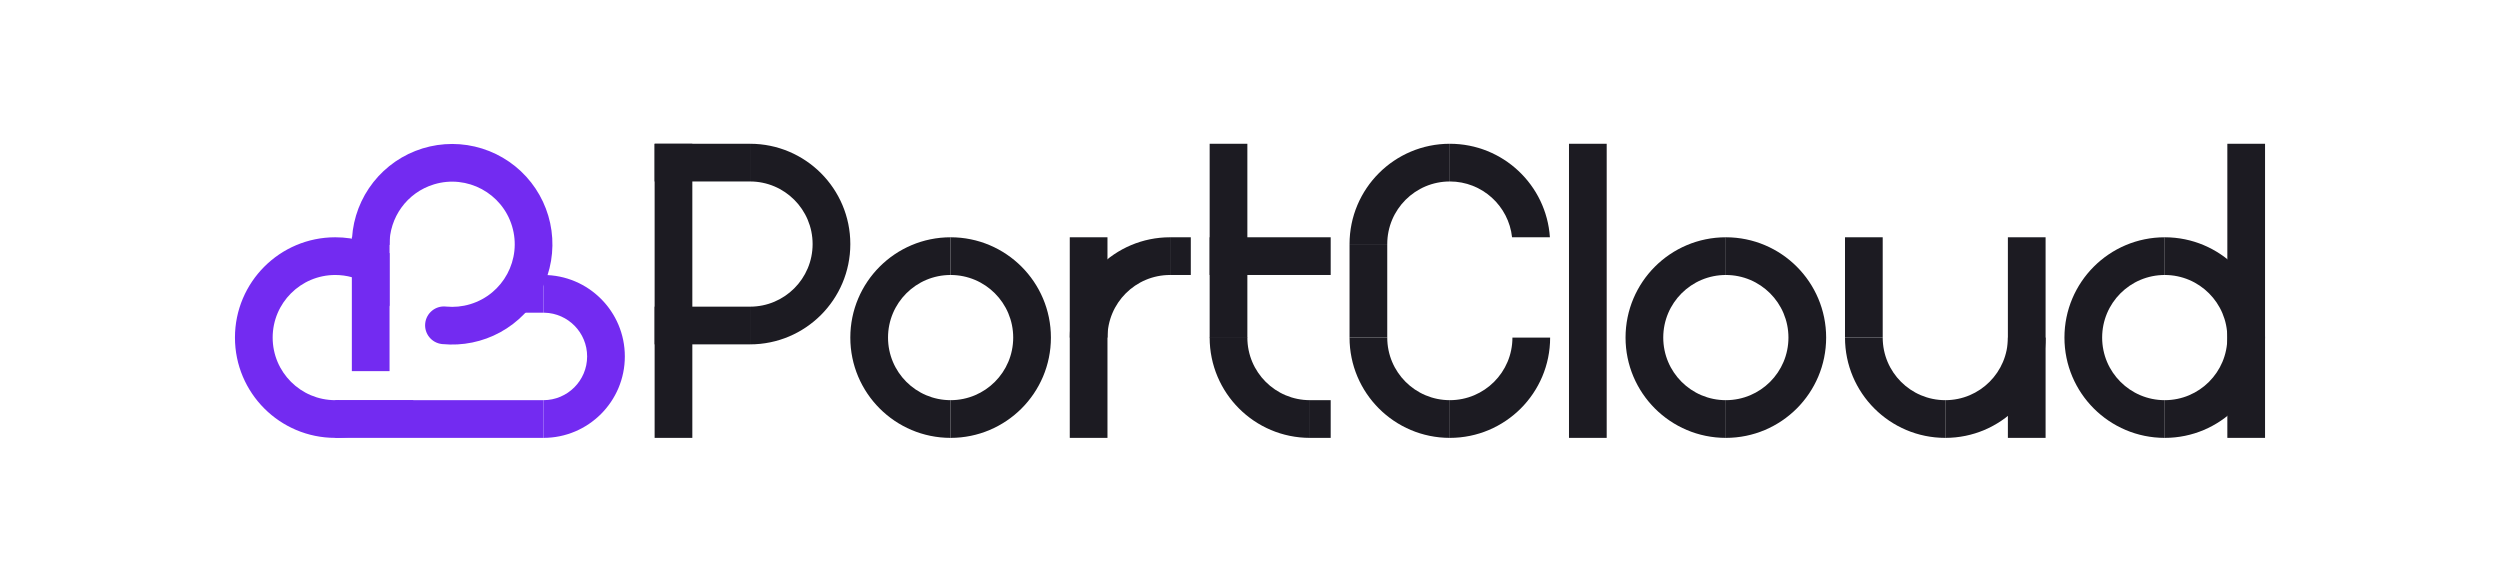 <svg width="1826" height="418" viewBox="0 0 1826 418" fill="none" xmlns="http://www.w3.org/2000/svg">
<rect width="1826" height="418" fill="white"/>
<rect x="478.138" y="105.008" width="27.54" height="214.815" fill="#1C1B22"/>
<rect x="396.894" y="292.283" width="27.54" height="152.023" transform="rotate(90 396.894 292.283)" fill="#732BF1"/>
<rect x="396.894" y="200.849" width="27.54" height="17.35" transform="rotate(90 396.894 200.849)" fill="#732BF1"/>
<rect x="781.356" y="173.309" width="27.54" height="146.515" fill="#1C1B22"/>
<rect x="1494.1" y="319.823" width="27.54" height="146.515" transform="rotate(-180 1494.1 319.823)" fill="#1C1B22"/>
<rect x="1375.13" y="246.565" width="27.54" height="73.257" transform="rotate(-180 1375.13 246.565)" fill="#1C1B22"/>
<rect x="985.706" y="178.266" width="27.54" height="68.3" fill="#1C1B22"/>
<rect x="883.532" y="105.008" width="27.54" height="141.833" fill="#1C1B22"/>
<rect width="27.54" height="214.815" transform="matrix(-1 0 0 1 1654.39 105.008)" fill="#1C1B22"/>
<rect x="1145.99" y="105.008" width="27.54" height="214.815" fill="#1C1B22"/>
<rect x="478.138" y="132.549" width="27.54" height="69.677" transform="rotate(-90 478.138 132.549)" fill="#1C1B22"/>
<rect x="854.614" y="200.849" width="27.54" height="15.147" transform="rotate(-90 854.614 200.849)" fill="#1C1B22"/>
<rect x="883.532" y="200.849" width="27.54" height="88.405" transform="rotate(-90 883.532 200.849)" fill="#1C1B22"/>
<rect x="478.138" y="251.523" width="27.54" height="69.677" transform="rotate(-90 478.138 251.523)" fill="#1C1B22"/>
<path d="M547.815 105.008C588.274 105.008 621.073 137.806 621.073 178.265C621.073 218.724 588.274 251.523 547.815 251.523V223.983C573.064 223.983 593.532 203.514 593.532 178.265C593.532 153.016 573.064 132.548 547.815 132.548V105.008Z" fill="#1C1B22"/>
<path d="M694.329 173.309C734.788 173.309 767.587 206.107 767.587 246.565C767.587 287.024 734.788 319.823 694.329 319.823V292.283C719.578 292.283 740.046 271.815 740.046 246.566C740.046 221.318 719.578 200.849 694.329 200.849V173.309Z" fill="#1C1B22"/>
<path d="M1260.56 173.309C1301.02 173.309 1333.82 206.107 1333.82 246.565C1333.82 287.024 1301.02 319.823 1260.56 319.823V292.283C1285.81 292.283 1306.28 271.815 1306.28 246.566C1306.28 221.318 1285.81 200.849 1260.56 200.849V173.309Z" fill="#1C1B22"/>
<path d="M1581.13 173.309C1621.59 173.309 1654.39 206.107 1654.39 246.565C1654.39 287.024 1621.59 319.823 1581.13 319.823V292.283C1606.38 292.283 1626.85 271.815 1626.85 246.566C1626.85 221.318 1606.38 200.849 1581.13 200.849V173.309Z" fill="#1C1B22"/>
<path d="M694.329 319.823C653.87 319.823 621.071 287.025 621.071 246.566C621.071 206.107 653.87 173.309 694.329 173.309L694.329 200.849C669.08 200.849 648.612 221.318 648.612 246.566C648.612 271.815 669.08 292.283 694.329 292.283L694.329 319.823Z" fill="#1C1B22"/>
<path d="M1260.56 319.823C1220.1 319.823 1187.3 287.025 1187.3 246.566C1187.3 206.107 1220.1 173.309 1260.56 173.309L1260.56 200.849C1235.31 200.849 1214.84 221.318 1214.84 246.566C1214.84 271.815 1235.31 292.283 1260.56 292.283L1260.56 319.823Z" fill="#1C1B22"/>
<path d="M1581.13 319.823C1540.67 319.823 1507.87 287.025 1507.87 246.566C1507.87 206.107 1540.67 173.309 1581.13 173.309L1581.13 200.849C1555.88 200.849 1535.41 221.318 1535.41 246.566C1535.41 271.815 1555.88 292.283 1581.13 292.283L1581.13 319.823Z" fill="#1C1B22"/>
<path d="M854.614 200.849C829.366 200.849 808.898 221.318 808.897 246.566H781.356C781.357 206.108 814.155 173.309 854.614 173.309V200.849Z" fill="#1C1B22"/>
<path d="M1420.84 292.283C1395.6 292.283 1375.13 271.815 1375.13 246.566L1347.59 246.566C1347.59 287.025 1380.39 319.823 1420.84 319.823L1420.84 292.283Z" fill="#1C1B22"/>
<path d="M1420.84 292.283C1446.09 292.283 1466.56 271.815 1466.56 246.566L1494.1 246.566C1494.1 287.025 1461.3 319.823 1420.84 319.823L1420.84 292.283Z" fill="#1C1B22"/>
<rect width="27.54" height="15.147" transform="matrix(-4.37114e-08 1 1 4.37114e-08 956.79 292.283)" fill="#1C1B22"/>
<path d="M956.79 292.283C931.541 292.283 911.073 271.815 911.073 246.566H883.532C883.533 287.025 916.331 319.823 956.79 319.823V292.283Z" fill="#1C1B22"/>
<path d="M1058.96 292.283C1033.72 292.283 1013.25 271.815 1013.25 246.566H985.706C985.707 287.025 1018.51 319.823 1058.96 319.823V292.283Z" fill="#1C1B22"/>
<path d="M1058.96 132.548C1033.72 132.548 1013.25 153.016 1013.25 178.265H985.706C985.707 137.807 1018.51 105.008 1058.96 105.008V132.548Z" fill="#1C1B22"/>
<path d="M1058.96 132.548C1082.54 132.548 1101.94 150.391 1104.41 173.308H1132.05C1129.51 135.161 1097.76 105.008 1058.96 105.008V132.548Z" fill="#1C1B22"/>
<path d="M1058.96 292.283C1084.21 292.283 1104.68 271.815 1104.68 246.566H1132.22C1132.22 287.025 1099.42 319.823 1058.96 319.823V292.283Z" fill="#1C1B22"/>
<path d="M396.894 200.849C429.747 200.849 456.381 227.482 456.381 260.336C456.381 293.19 429.747 319.823 396.894 319.823V292.283C414.537 292.283 428.841 277.98 428.841 260.336C428.841 242.968 414.98 228.837 397.718 228.399L396.894 228.39V200.849Z" fill="#732BF1"/>
<rect x="256.988" y="173.309" width="27.54" height="97.768" fill="#732BF1"/>
<path d="M244.871 173.309C259.484 173.309 273.098 177.588 284.528 184.961V223.807C276.638 210.087 261.833 200.849 244.871 200.849C219.622 200.849 199.153 221.318 199.153 246.566C199.154 271.815 219.622 292.283 244.871 292.283C245.796 292.283 246.714 292.251 247.625 292.197V292.283H302.113C288.689 309.07 268.036 319.823 244.871 319.823C204.412 319.823 171.613 287.024 171.613 246.565C171.614 206.107 204.412 173.309 244.871 173.309Z" fill="#732BF1"/>
<path d="M402.813 168.452C404.83 183.155 402.335 198.125 395.656 211.378C388.977 224.631 378.43 235.544 365.412 242.67C352.525 249.724 337.817 252.736 323.201 251.326C323.097 251.318 322.994 251.309 322.89 251.298C322.873 251.297 322.857 251.294 322.841 251.293C322.812 251.29 322.782 251.288 322.753 251.285L322.754 251.283C315.257 250.454 309.811 243.738 310.569 236.217C311.332 228.65 318.085 223.134 325.651 223.896C325.77 223.908 325.887 223.922 326.005 223.937C331.704 224.469 337.598 223.937 343.416 222.186C367.593 214.907 381.292 189.406 374.013 165.229C366.734 141.053 341.234 127.355 317.057 134.633C297.107 140.64 284.292 159.054 284.511 178.893L256.982 179.184C256.825 164.344 261.181 149.805 269.47 137.494C277.759 125.184 289.591 115.681 303.401 110.245C317.21 104.808 332.345 103.694 346.802 107.05C361.259 110.407 374.356 118.076 384.358 129.04C394.36 140.005 400.795 153.749 402.813 168.452Z" fill="#732BF1"/>
</svg>
